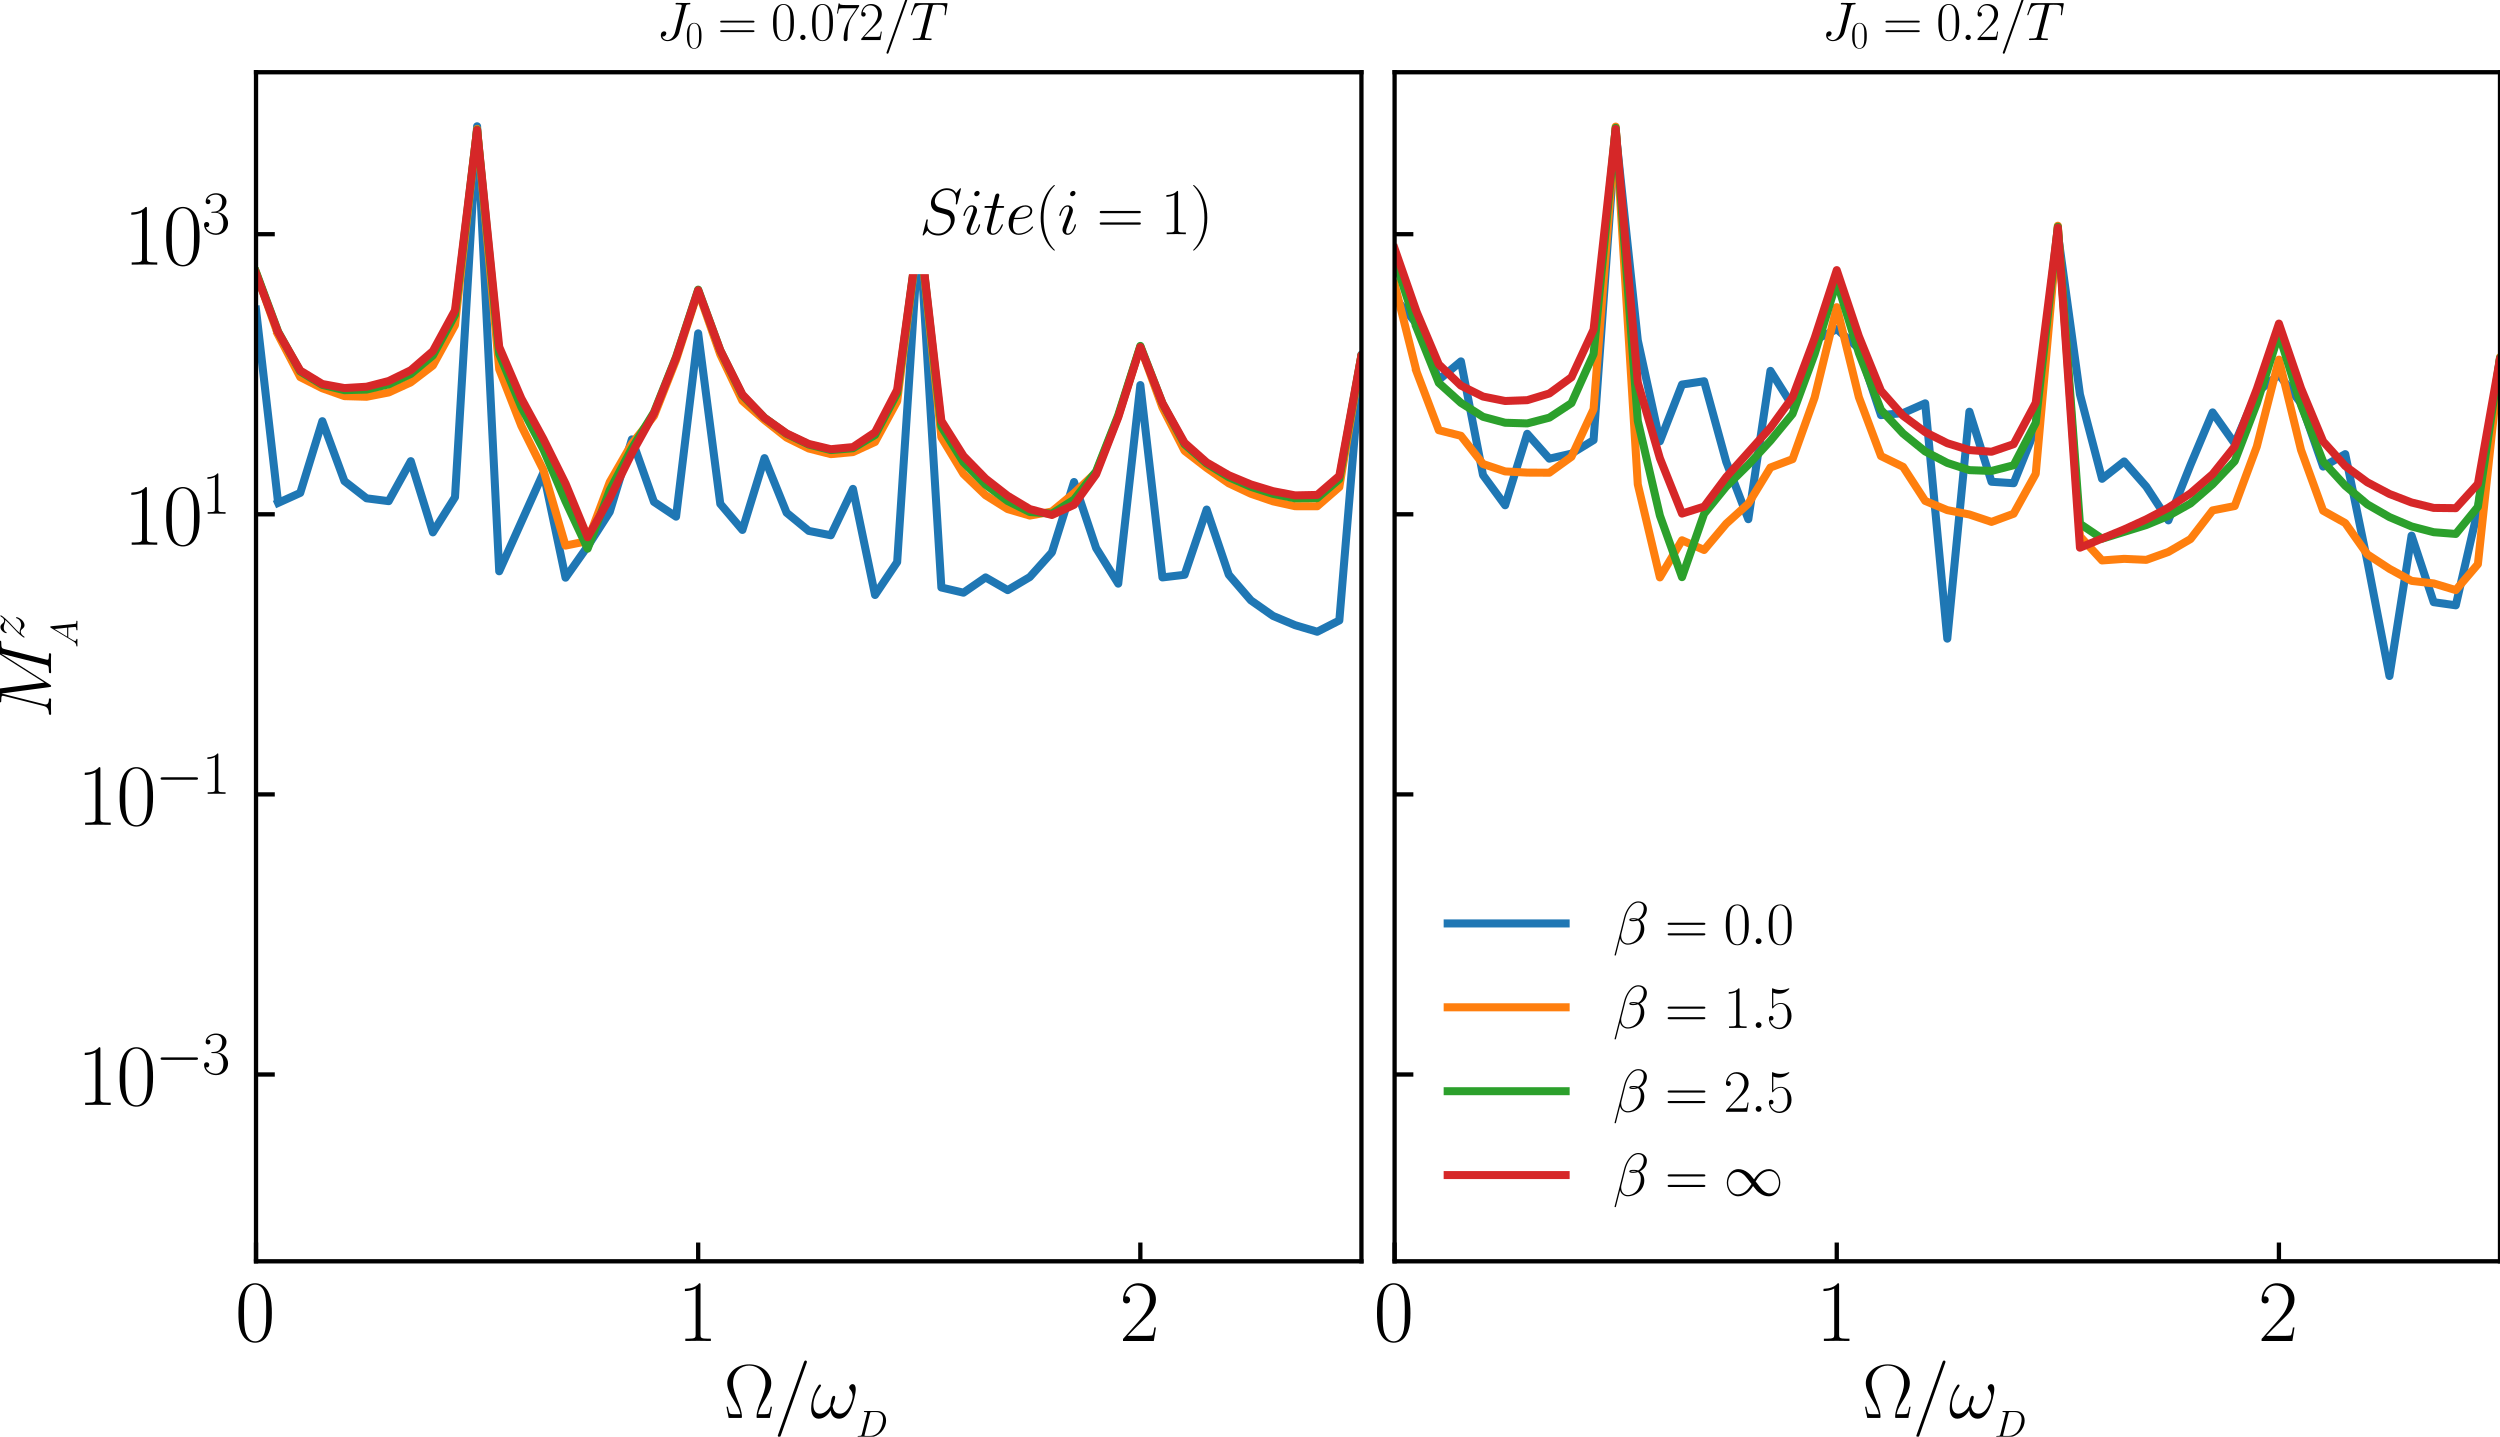 <?xml version="1.0" encoding="utf-8" standalone="no"?>
<!DOCTYPE svg PUBLIC "-//W3C//DTD SVG 1.1//EN"
  "http://www.w3.org/Graphics/SVG/1.1/DTD/svg11.dtd">
<svg xmlns:xlink="http://www.w3.org/1999/xlink" width="466.247pt" height="267.94pt" viewBox="0 0 466.247 267.94" xmlns="http://www.w3.org/2000/svg" version="1.1">
 <defs>
  <style type="text/css">*{stroke-linejoin: round; stroke-linecap: butt}</style>
 </defs>
 <g id="figure_1">
  <g id="patch_1">
   <path d="M 0 267.94 
L 466.247 267.94 
L 466.247 0 
L 0 0 
z
" style="fill: #ffffff"/>
  </g>
  <g id="axes_1">
   <g id="patch_2">
    <path d="M 47.747 235.232 
L 253.905 235.232 
L 253.905 13.472 
L 47.747 13.472 
z
" style="fill: #ffffff"/>
   </g>
   <g id="matplotlib.axis_1">
    <g id="xtick_1">
     <g id="line2d_1">
      <defs>
       <path id="mbefe625c02" d="M 0 0 
L 0 -3.5 
" style="stroke: #000000; stroke-width: 0.8"/>
      </defs>
      <g>
       <use xlink:href="#mbefe625c02" x="47.747" y="235.232" style="stroke: #000000; stroke-width: 0.8"/>
      </g>
     </g>
     <g id="text_1">
      <!-- $\mathdefault{0}$ -->
      <g transform="translate(43.845 250.089) scale(0.16 -0.16)">
       <defs>
        <path id="CMR17-30" d="M 2688 2038 
C 2688 2430 2682 3099 2413 3613 
C 2176 4063 1798 4224 1466 4224 
C 1158 4224 768 4082 525 3620 
C 269 3137 243 2539 243 2038 
C 243 1671 250 1112 448 623 
C 723 -39 1216 -128 1466 -128 
C 1760 -128 2208 -7 2470 604 
C 2662 1048 2688 1568 2688 2038 
z
M 1466 -26 
C 1056 -26 813 328 723 816 
C 653 1196 653 1749 653 2109 
C 653 2604 653 3015 736 3407 
C 858 3954 1216 4121 1466 4121 
C 1728 4121 2067 3947 2189 3420 
C 2272 3054 2278 2623 2278 2109 
C 2278 1691 2278 1176 2202 797 
C 2067 96 1690 -26 1466 -26 
z
" transform="scale(0.016)"/>
       </defs>
       <use xlink:href="#CMR17-30" transform="scale(0.996)"/>
      </g>
     </g>
    </g>
    <g id="xtick_2">
     <g id="line2d_2">
      <g>
       <use xlink:href="#mbefe625c02" x="130.21" y="235.232" style="stroke: #000000; stroke-width: 0.8"/>
      </g>
     </g>
     <g id="text_2">
      <!-- $\mathdefault{1}$ -->
      <g transform="translate(126.308 250.089) scale(0.16 -0.16)">
       <defs>
        <path id="CMR17-31" d="M 1702 4083 
C 1702 4217 1696 4224 1606 4224 
C 1357 3927 979 3833 621 3820 
C 602 3820 570 3820 563 3808 
C 557 3795 557 3782 557 3648 
C 755 3648 1088 3686 1344 3839 
L 1344 467 
C 1344 243 1331 166 781 166 
L 589 166 
L 589 0 
C 896 6 1216 12 1523 12 
C 1830 12 2150 6 2458 0 
L 2458 166 
L 2266 166 
C 1715 166 1702 236 1702 467 
L 1702 4083 
z
" transform="scale(0.016)"/>
       </defs>
       <use xlink:href="#CMR17-31" transform="scale(0.996)"/>
      </g>
     </g>
    </g>
    <g id="xtick_3">
     <g id="line2d_3">
      <g>
       <use xlink:href="#mbefe625c02" x="212.673" y="235.232" style="stroke: #000000; stroke-width: 0.8"/>
      </g>
     </g>
     <g id="text_3">
      <!-- $\mathdefault{2}$ -->
      <g transform="translate(208.771 250.089) scale(0.16 -0.16)">
       <defs>
        <path id="CMR17-32" d="M 2669 990 
L 2554 990 
C 2490 537 2438 460 2413 422 
C 2381 371 1920 371 1830 371 
L 602 371 
C 832 620 1280 1073 1824 1596 
C 2214 1966 2669 2400 2669 3033 
C 2669 3788 2067 4224 1395 4224 
C 691 4224 262 3603 262 3027 
C 262 2777 448 2745 525 2745 
C 589 2745 781 2783 781 3007 
C 781 3206 614 3264 525 3264 
C 486 3264 448 3257 422 3244 
C 544 3788 915 4057 1306 4057 
C 1862 4057 2227 3616 2227 3033 
C 2227 2477 1901 1998 1536 1583 
L 262 147 
L 262 0 
L 2515 0 
L 2669 990 
z
" transform="scale(0.016)"/>
       </defs>
       <use xlink:href="#CMR17-32" transform="scale(0.996)"/>
      </g>
     </g>
    </g>
    <g id="text_4">
     <!-- $\Omega/\omega_{_{D}}$ -->
     <g transform="translate(134.971 264.445) scale(0.14 -0.14)">
      <defs>
       <path id="CMR17-a" d="M 4038 935 
L 3923 935 
C 3866 640 3846 563 3814 461 
C 3782 364 3763 313 3392 313 
L 2874 313 
C 2944 685 3098 961 3366 1390 
C 3699 1935 3974 2377 3974 2909 
C 3974 3775 3155 4480 2138 4480 
C 1094 4480 294 3768 294 2909 
C 294 2377 576 1922 890 1416 
C 1171 961 1325 685 1395 313 
L 877 313 
C 512 313 493 364 461 454 
C 422 557 410 640 346 935 
L 230 935 
L 416 0 
L 1382 0 
C 1517 0 1523 6 1523 102 
C 1523 557 1286 1153 1178 1428 
C 973 1928 781 2416 781 2916 
C 781 3871 1466 4377 2131 4377 
C 2829 4377 3488 3852 3488 2916 
C 3488 2422 3315 1980 3078 1396 
C 2976 1134 2746 550 2746 102 
C 2746 0 2752 0 2886 0 
L 3853 0 
L 4038 935 
z
" transform="scale(0.016)"/>
       <path id="CMMI12-3d" d="M 2746 4563 
C 2746 4569 2784 4665 2784 4678 
C 2784 4755 2720 4800 2669 4800 
C 2637 4800 2579 4800 2528 4659 
L 384 -1364 
C 384 -1370 346 -1466 346 -1479 
C 346 -1556 410 -1600 461 -1600 
C 499 -1600 557 -1594 602 -1460 
L 2746 4563 
z
" transform="scale(0.016)"/>
       <path id="CMMI12-21" d="M 3802 2406 
C 3802 2592 3750 2828 3526 2828 
C 3398 2828 3251 2668 3251 2540 
C 3251 2483 3277 2444 3328 2387 
C 3424 2278 3546 2105 3546 1804 
C 3546 1574 3405 1209 3302 1011 
C 3123 659 2829 358 2496 358 
C 2093 358 1939 614 1869 972 
C 1939 1139 2086 1555 2086 1721 
C 2086 1792 2061 1849 1978 1849 
C 1933 1849 1882 1824 1850 1772 
C 1760 1632 1677 1126 1683 992 
C 1562 755 1216 358 806 358 
C 378 358 262 736 262 1100 
C 262 1766 678 2348 794 2508 
C 858 2604 902 2668 902 2681 
C 902 2726 877 2796 819 2796 
C 717 2796 685 2713 634 2636 
C 307 2131 77 1420 77 806 
C 77 409 224 -64 704 -64 
C 1235 -64 1568 390 1702 633 
C 1754 275 1946 -64 2413 -64 
C 2899 -64 3206 364 3437 883 
C 3603 1254 3802 2054 3802 2406 
z
" transform="scale(0.016)"/>
       <path id="CMMI12-44" d="M 1005 472 
C 947 249 934 185 486 185 
C 365 185 301 185 301 70 
C 301 0 339 0 467 0 
L 2496 0 
C 3789 0 5050 1332 5050 2752 
C 5050 3669 4499 4352 3584 4352 
L 1530 4352 
C 1408 4352 1350 4352 1350 4230 
C 1350 4166 1408 4166 1504 4166 
C 1894 4166 1894 4115 1894 4045 
C 1894 4032 1894 3994 1869 3898 
L 1005 472 
z
M 2355 3917 
C 2413 4153 2438 4166 2688 4166 
L 3392 4166 
C 3994 4166 4544 3841 4544 2962 
C 4544 2644 4416 1535 3795 835 
C 3616 625 3130 185 2394 185 
L 1664 185 
C 1574 185 1562 185 1523 191 
C 1453 198 1446 211 1446 262 
C 1446 306 1459 344 1472 402 
L 2355 3917 
z
" transform="scale(0.016)"/>
      </defs>
      <use xlink:href="#CMR17-a" transform="scale(0.996)"/>
      <use xlink:href="#CMMI12-3d" transform="translate(66.51 0) scale(0.996)"/>
      <use xlink:href="#CMMI12-21" transform="translate(115.285 0) scale(0.996)"/>
      <use xlink:href="#CMMI12-44" transform="translate(176.029 -25.405) scale(0.498)"/>
     </g>
    </g>
   </g>
   <g id="matplotlib.axis_2">
    <g id="ytick_1">
     <g id="line2d_4">
      <defs>
       <path id="m1b941eb2bb" d="M 0 0 
L 3.5 0 
" style="stroke: #000000; stroke-width: 0.8"/>
      </defs>
      <g>
       <use xlink:href="#m1b941eb2bb" x="47.747" y="200.392" style="stroke: #000000; stroke-width: 0.8"/>
      </g>
     </g>
     <g id="text_5">
      <!-- $\mathdefault{10^{-3}}$ -->
      <g transform="translate(14.382 206.07) scale(0.16 -0.16)">
       <defs>
        <path id="CMSY10-0" d="M 4218 1472 
C 4326 1472 4442 1472 4442 1600 
C 4442 1728 4326 1728 4218 1728 
L 755 1728 
C 646 1728 531 1728 531 1600 
C 531 1472 646 1472 755 1472 
L 4218 1472 
z
" transform="scale(0.016)"/>
        <path id="CMR17-33" d="M 1414 2176 
C 1984 2176 2234 1673 2234 1094 
C 2234 322 1824 25 1453 25 
C 1114 25 563 193 390 691 
C 422 678 454 678 486 678 
C 640 678 755 780 755 947 
C 755 1132 614 1216 486 1216 
C 378 1216 211 1164 211 927 
C 211 335 787 -128 1466 -128 
C 2176 -128 2720 432 2720 1087 
C 2720 1718 2208 2176 1600 2246 
C 2086 2347 2554 2776 2554 3353 
C 2554 3856 2048 4224 1472 4224 
C 890 4224 378 3862 378 3347 
C 378 3123 544 3084 627 3084 
C 762 3084 877 3167 877 3334 
C 877 3500 762 3584 627 3584 
C 602 3584 570 3584 544 3571 
C 730 3999 1235 4076 1459 4076 
C 1683 4076 2106 3966 2106 3347 
C 2106 3167 2080 2851 1862 2574 
C 1670 2329 1453 2316 1242 2297 
C 1210 2297 1062 2284 1037 2284 
C 992 2278 966 2272 966 2227 
C 966 2182 973 2176 1101 2176 
L 1414 2176 
z
" transform="scale(0.016)"/>
       </defs>
       <use xlink:href="#CMR17-31" transform="scale(0.996)"/>
       <use xlink:href="#CMR17-30" transform="translate(45.69 0) scale(0.996)"/>
       <use xlink:href="#CMSY10-0" transform="translate(91.381 36.154) scale(0.697)"/>
       <use xlink:href="#CMR17-33" transform="translate(145.622 36.154) scale(0.697)"/>
      </g>
     </g>
    </g>
    <g id="ytick_2">
     <g id="line2d_5">
      <g>
       <use xlink:href="#m1b941eb2bb" x="47.747" y="148.154" style="stroke: #000000; stroke-width: 0.8"/>
      </g>
     </g>
     <g id="text_6">
      <!-- $\mathdefault{10^{-1}}$ -->
      <g transform="translate(14.382 153.833) scale(0.16 -0.16)">
       <use xlink:href="#CMR17-31" transform="scale(0.996)"/>
       <use xlink:href="#CMR17-30" transform="translate(45.69 0) scale(0.996)"/>
       <use xlink:href="#CMSY10-0" transform="translate(91.381 36.154) scale(0.697)"/>
       <use xlink:href="#CMR17-31" transform="translate(145.622 36.154) scale(0.697)"/>
      </g>
     </g>
    </g>
    <g id="ytick_3">
     <g id="line2d_6">
      <g>
       <use xlink:href="#m1b941eb2bb" x="47.747" y="95.916" style="stroke: #000000; stroke-width: 0.8"/>
      </g>
     </g>
     <g id="text_7">
      <!-- $\mathdefault{10^{1}}$ -->
      <g transform="translate(23.06 101.595) scale(0.16 -0.16)">
       <use xlink:href="#CMR17-31" transform="scale(0.996)"/>
       <use xlink:href="#CMR17-30" transform="translate(45.69 0) scale(0.996)"/>
       <use xlink:href="#CMR17-31" transform="translate(91.381 36.154) scale(0.697)"/>
      </g>
     </g>
    </g>
    <g id="ytick_4">
     <g id="line2d_7">
      <g>
       <use xlink:href="#m1b941eb2bb" x="47.747" y="43.678" style="stroke: #000000; stroke-width: 0.8"/>
      </g>
     </g>
     <g id="text_8">
      <!-- $\mathdefault{10^{3}}$ -->
      <g transform="translate(23.06 49.357) scale(0.16 -0.16)">
       <use xlink:href="#CMR17-31" transform="scale(0.996)"/>
       <use xlink:href="#CMR17-30" transform="translate(45.69 0) scale(0.996)"/>
       <use xlink:href="#CMR17-33" transform="translate(91.381 36.154) scale(0.697)"/>
      </g>
     </g>
    </g>
    <g id="text_9">
     <!-- $M^z_{_{A}}$ -->
     <g transform="translate(9.531 134.02) rotate(-90) scale(0.14 -0.14)">
      <defs>
       <path id="CMMI12-4d" d="M 5811 3886 
C 5869 4102 5882 4166 6336 4166 
C 6458 4166 6515 4166 6515 4287 
C 6515 4352 6470 4352 6349 4352 
L 5581 4352 
C 5421 4352 5414 4345 5344 4243 
L 3008 567 
L 2528 4211 
C 2509 4352 2502 4352 2336 4352 
L 1542 4352 
C 1421 4352 1363 4352 1363 4230 
C 1363 4166 1421 4166 1517 4166 
C 1907 4166 1907 4115 1907 4045 
C 1907 4032 1907 3994 1882 3898 
L 1062 650 
C 986 344 838 204 410 185 
C 390 185 314 179 314 70 
C 314 0 371 0 397 0 
C 525 0 851 12 979 12 
L 1286 12 
C 1376 12 1485 0 1574 0 
C 1619 0 1690 0 1690 121 
C 1690 179 1626 185 1600 185 
C 1389 191 1184 230 1184 459 
C 1184 523 1184 529 1210 618 
L 2093 4128 
L 2099 4128 
L 2630 172 
C 2650 19 2656 0 2714 0 
C 2784 0 2816 51 2848 108 
L 5421 4159 
L 5427 4159 
L 4499 472 
C 4442 249 4429 185 3981 185 
C 3859 185 3795 185 3795 70 
C 3795 0 3853 0 3891 0 
C 4000 0 4128 12 4237 12 
L 4992 12 
C 5101 12 5235 0 5344 0 
C 5395 0 5466 0 5466 121 
C 5466 185 5408 185 5312 185 
C 4922 185 4922 236 4922 300 
C 4922 306 4922 351 4934 402 
L 5811 3886 
z
" transform="scale(0.016)"/>
       <path id="CMMI12-7a" d="M 813 486 
C 1088 809 1312 1015 1632 1313 
C 2016 1657 2182 1822 2272 1922 
C 2720 2371 2944 2713 2944 2764 
C 2944 2816 2893 2816 2880 2816 
C 2835 2816 2822 2790 2790 2745 
C 2630 2470 2477 2368 2310 2368 
C 2176 2368 2106 2403 1984 2547 
C 1850 2707 1741 2816 1555 2816 
C 1088 2816 806 2265 806 2127 
C 806 2107 813 2067 870 2067 
C 922 2067 928 2094 947 2140 
C 1056 2387 1363 2415 1485 2415 
C 1619 2415 1747 2387 1882 2342 
C 2125 2239 2227 2239 2291 2239 
C 2336 2239 2362 2239 2394 2246 
C 2182 1988 1837 1670 1549 1399 
L 902 783 
C 512 380 275 32 275 -13 
C 275 -52 307 -64 346 -64 
C 384 -64 390 -58 435 19 
C 538 179 742 384 979 384 
C 1114 384 1178 356 1306 211 
C 1427 70 1536 -64 1741 -64 
C 2368 -64 2726 723 2726 876 
C 2726 902 2720 942 2656 942 
C 2605 942 2598 915 2579 849 
C 2438 460 2061 336 1811 336 
C 1677 336 1549 364 1414 409 
C 1158 512 1088 512 1005 512 
C 941 512 870 512 813 486 
z
" transform="scale(0.016)"/>
       <path id="CMMI12-41" d="M 1088 720 
C 864 335 646 205 339 185 
C 269 179 218 179 218 64 
C 218 25 250 0 294 0 
C 410 0 698 12 813 12 
C 998 12 1203 0 1382 0 
C 1421 0 1498 0 1498 121 
C 1498 179 1446 185 1408 185 
C 1261 198 1139 250 1139 407 
C 1139 498 1178 570 1261 714 
L 1747 1536 
L 3379 1536 
C 3386 1477 3386 1425 3392 1366 
C 3411 1196 3488 518 3488 394 
C 3488 198 3162 185 3059 185 
C 2989 185 2918 185 2918 70 
C 2918 0 2976 0 3014 0 
C 3123 0 3251 12 3360 12 
L 3725 12 
C 4115 12 4397 0 4403 0 
C 4448 0 4518 0 4518 121 
C 4518 185 4461 185 4365 185 
C 4013 185 4006 244 3987 440 
L 3597 4403 
C 3584 4531 3558 4544 3488 4544 
C 3424 4544 3386 4531 3328 4435 
L 1088 720 
z
M 1856 1721 
L 3142 3831 
L 3360 1721 
L 1856 1721 
z
" transform="scale(0.016)"/>
      </defs>
      <use xlink:href="#CMMI12-4d" transform="scale(0.996)"/>
      <use xlink:href="#CMMI12-7a" transform="translate(104.78 36.154) scale(0.697)"/>
      <use xlink:href="#CMMI12-41" transform="translate(94.373 -35.09) scale(0.498)"/>
     </g>
    </g>
   </g>
   <g id="line2d_8">
    <path d="M 47.747 57.745 
L 51.87 93.792 
L 55.993 91.927 
L 60.117 78.55 
L 64.24 89.731 
L 68.363 92.935 
L 72.486 93.465 
L 76.609 86.005 
L 80.732 99.287 
L 84.856 92.723 
L 88.979 23.552 
L 93.102 106.545 
L 101.348 88.163 
L 105.471 107.738 
L 109.594 101.892 
L 113.718 95.467 
L 117.841 81.946 
L 121.964 93.6 
L 126.087 96.355 
L 130.21 62.17 
L 134.333 93.968 
L 138.457 98.833 
L 142.58 85.44 
L 146.703 95.625 
L 150.826 99.012 
L 154.949 99.827 
L 159.072 91.177 
L 163.195 110.963 
L 167.319 104.83 
L 171.442 42.22 
L 175.565 109.57 
L 179.688 110.535 
L 183.811 107.685 
L 187.934 110.06 
L 192.058 107.618 
L 196.181 103.019 
L 200.304 89.896 
L 204.427 102.219 
L 208.55 108.85 
L 212.673 71.811 
L 216.796 107.688 
L 220.92 107.196 
L 225.043 95.032 
L 229.166 107.186 
L 233.289 111.969 
L 237.412 114.865 
L 241.535 116.595 
L 245.658 117.819 
L 249.782 115.715 
L 253.905 66.112 
L 258.028 119.016 
L 262.151 123.356 
L 266.274 123.657 
L 270.397 125.663 
L 274.521 126.073 
L 278.644 125.712 
L 282.767 121.609 
L 286.89 147.641 
L 291.013 133.8 
L 295.136 121.072 
L 299.259 135.852 
L 303.383 131.516 
L 307.506 123.801 
L 311.629 133.258 
L 315.752 135.635 
L 319.875 136.058 
L 323.998 135.67 
L 328.122 138.655 
L 332.245 131.579 
L 336.368 75.401 
L 340.491 129.84 
L 344.614 133.742 
L 348.737 129.68 
L 352.86 132.553 
L 356.984 129.642 
L 361.107 124.145 
L 365.23 110.842 
L 369.353 121.214 
L 373.476 127.264 
L 377.599 90.08 
L 381.723 122.74 
L 385.846 125.678 
L 389.969 111.355 
L 394.092 122.288 
L 398.215 126.064 
L 402.338 127.882 
L 406.461 126.584 
L 410.585 134.087 
L 414.708 131.446 
L 418.831 88.566 
L 422.954 132.401 
L 427.077 135.683 
L 431.2 134.693 
L 435.324 136.209 
L 439.447 136.49 
L 443.57 136.229 
L 447.693 133.354 
L 451.816 149.271 
L 455.939 144.602 
L 460.062 139.624 
L 464.186 142.141 
L 467.247 141.175 
M 467.247 141.175 
L 464.186 142.141 
L 460.062 139.624 
L 455.939 144.602 
L 451.816 149.271 
L 447.693 133.354 
L 443.57 136.229 
L 439.447 136.49 
L 435.324 136.209 
L 431.2 134.693 
L 427.077 135.683 
L 422.954 132.401 
L 418.831 88.566 
L 414.708 131.446 
L 410.585 134.087 
L 406.461 126.584 
L 402.338 127.882 
L 398.215 126.064 
L 394.092 122.288 
L 389.969 111.355 
L 385.846 125.678 
L 381.723 122.74 
L 377.599 90.08 
L 373.476 127.264 
L 369.353 121.214 
L 365.23 110.842 
L 361.107 124.145 
L 356.984 129.642 
L 352.86 132.553 
L 348.737 129.68 
L 344.614 133.742 
L 340.491 129.84 
L 336.368 75.401 
L 332.245 131.579 
L 328.122 138.655 
L 323.998 135.67 
L 319.875 136.058 
L 315.752 135.635 
L 311.629 133.258 
L 307.506 123.801 
L 303.383 131.516 
L 299.259 135.852 
L 295.136 121.072 
L 291.013 133.8 
L 286.89 147.641 
L 282.767 121.609 
L 278.644 125.712 
L 274.521 126.073 
L 270.397 125.663 
L 266.274 123.657 
L 262.151 123.356 
L 258.028 119.016 
L 253.905 66.112 
L 249.782 115.715 
L 245.658 117.819 
L 241.535 116.595 
L 237.412 114.865 
L 233.289 111.969 
L 229.166 107.186 
L 225.043 95.032 
L 220.92 107.196 
L 216.796 107.688 
L 212.673 71.811 
L 208.55 108.85 
L 204.427 102.219 
L 200.304 89.896 
L 196.181 103.019 
L 192.058 107.618 
L 187.934 110.06 
L 183.811 107.685 
L 179.688 110.535 
L 175.565 109.57 
L 171.442 42.22 
L 167.319 104.83 
L 163.195 110.963 
L 159.072 91.177 
L 154.949 99.827 
L 150.826 99.012 
L 146.703 95.625 
L 142.58 85.44 
L 138.457 98.833 
L 134.333 93.968 
L 130.21 62.17 
L 126.087 96.355 
L 121.964 93.6 
L 117.841 81.946 
L 113.718 95.467 
L 109.594 101.892 
L 105.471 107.738 
L 101.348 88.163 
L 93.102 106.545 
L 88.979 23.552 
L 84.856 92.723 
L 80.732 99.287 
L 76.609 86.005 
L 72.486 93.465 
L 68.363 92.935 
L 64.24 89.731 
L 60.117 78.55 
L 55.993 91.927 
L 51.87 93.792 
L 51.87 93.792 
" clip-path="url(#pf0a62bca1a)" style="fill: none; stroke: #1f77b4; stroke-width: 1.5; stroke-linecap: square"/>
   </g>
   <g id="line2d_9">
    <path d="M 47.747 50.81 
L 51.87 62.442 
L 55.993 70.326 
L 60.117 72.417 
L 64.24 73.879 
L 68.363 73.997 
L 72.486 73.194 
L 76.609 71.309 
L 80.732 68.165 
L 84.856 60.642 
L 88.979 24.052 
L 93.102 68.864 
L 97.225 79.426 
L 101.348 87.689 
L 105.471 101.754 
L 109.594 100.912 
L 113.718 89.908 
L 117.841 82.751 
L 121.964 77.573 
L 126.087 67.118 
L 130.21 54.323 
L 134.333 66.111 
L 138.457 74.748 
L 142.58 78.344 
L 146.703 81.608 
L 150.826 83.643 
L 154.949 84.698 
L 159.072 84.317 
L 163.195 82.421 
L 167.319 74.838 
L 171.442 42.503 
L 175.565 81.573 
L 179.688 88.397 
L 183.811 92.364 
L 187.934 94.944 
L 192.058 96.157 
L 196.181 95.397 
L 200.304 91.978 
L 204.427 88.089 
L 208.55 77.651 
L 212.673 64.651 
L 216.796 76.007 
L 220.92 84.075 
L 225.043 87.256 
L 229.166 90.139 
L 233.289 92.083 
L 237.412 93.5 
L 241.535 94.408 
L 245.658 94.418 
L 249.782 90.836 
L 253.905 66.261 
L 258.028 95.746 
L 262.151 99.479 
L 266.274 100.984 
L 270.397 102.007 
L 278.644 103.652 
L 282.767 104.204 
L 286.89 105.623 
L 291.013 106.567 
L 295.136 105.95 
L 299.259 105.462 
L 303.383 107.082 
L 307.506 108.315 
L 311.629 109.4 
L 315.752 110.699 
L 319.875 112.417 
L 323.998 115.116 
L 328.122 120.885 
L 332.245 111.077 
L 336.368 75.021 
L 340.491 102.199 
L 344.614 106.563 
L 348.737 109.141 
L 352.86 111.358 
L 356.984 113.751 
L 361.107 116.421 
L 365.23 116.58 
L 369.353 111.916 
L 373.476 97.739 
L 377.599 82.601 
L 381.723 92.369 
L 385.846 99.084 
L 389.969 101.488 
L 394.092 103.606 
L 398.215 105.016 
L 402.338 106.086 
L 406.461 106.881 
L 410.585 107.456 
L 414.708 105.669 
L 418.831 87.726 
L 422.954 104.942 
L 427.077 107.935 
L 431.2 109.09 
L 435.324 109.875 
L 443.57 111.044 
L 447.693 111.497 
L 455.939 112.972 
L 460.062 112.175 
L 464.186 112.402 
L 467.247 113.09 
M 467.247 113.09 
L 464.186 112.402 
L 460.062 112.175 
L 455.939 112.972 
L 447.693 111.497 
L 439.447 110.495 
L 435.324 109.875 
L 431.2 109.09 
L 427.077 107.935 
L 422.954 104.942 
L 418.831 87.726 
L 414.708 105.669 
L 410.585 107.456 
L 406.461 106.881 
L 402.338 106.086 
L 398.215 105.016 
L 394.092 103.606 
L 389.969 101.488 
L 385.846 99.084 
L 381.723 92.369 
L 377.599 82.601 
L 373.476 97.739 
L 369.353 111.916 
L 365.23 116.58 
L 361.107 116.421 
L 356.984 113.751 
L 352.86 111.358 
L 348.737 109.141 
L 344.614 106.563 
L 340.491 102.199 
L 336.368 75.021 
L 332.245 111.077 
L 328.122 120.885 
L 323.998 115.116 
L 319.875 112.417 
L 315.752 110.699 
L 311.629 109.4 
L 307.506 108.315 
L 303.383 107.082 
L 299.259 105.462 
L 295.136 105.95 
L 291.013 106.567 
L 286.89 105.623 
L 282.767 104.204 
L 278.644 103.652 
L 270.397 102.007 
L 266.274 100.984 
L 262.151 99.479 
L 258.028 95.746 
L 253.905 66.261 
L 249.782 90.836 
L 245.658 94.418 
L 241.535 94.408 
L 237.412 93.5 
L 233.289 92.083 
L 229.166 90.139 
L 225.043 87.256 
L 220.92 84.075 
L 216.796 76.007 
L 212.673 64.651 
L 208.55 77.651 
L 204.427 88.089 
L 200.304 91.978 
L 196.181 95.397 
L 192.058 96.157 
L 187.934 94.944 
L 183.811 92.364 
L 179.688 88.397 
L 175.565 81.573 
L 171.442 42.503 
L 167.319 74.838 
L 163.195 82.421 
L 159.072 84.317 
L 154.949 84.698 
L 150.826 83.643 
L 146.703 81.608 
L 142.58 78.344 
L 138.457 74.748 
L 134.333 66.111 
L 130.21 54.323 
L 126.087 67.118 
L 121.964 77.573 
L 117.841 82.751 
L 113.718 89.908 
L 109.594 100.912 
L 105.471 101.754 
L 101.348 87.689 
L 97.225 79.426 
L 93.102 68.864 
L 88.979 24.052 
L 84.856 60.642 
L 80.732 68.165 
L 76.609 71.309 
L 72.486 73.194 
L 68.363 73.997 
L 64.24 73.879 
L 60.117 72.417 
L 55.993 70.326 
L 51.87 62.442 
L 51.87 62.442 
" clip-path="url(#pf0a62bca1a)" style="fill: none; stroke: #ff7f0e; stroke-width: 1.5; stroke-linecap: square"/>
   </g>
   <g id="line2d_10">
    <path d="M 47.747 50.74 
L 51.87 61.862 
L 55.993 69.278 
L 60.117 71.783 
L 64.24 72.769 
L 68.363 72.653 
L 72.486 71.686 
L 76.609 69.738 
L 80.732 66.3 
L 84.856 58.729 
L 88.979 24.187 
L 93.102 66.012 
L 97.225 75.912 
L 101.348 83.843 
L 105.471 93.493 
L 109.594 102.324 
L 113.718 91.423 
L 117.841 83.618 
L 121.964 76.904 
L 126.087 66.568 
L 130.21 54.018 
L 134.333 65.354 
L 138.457 73.733 
L 142.58 77.916 
L 146.703 80.923 
L 150.826 82.909 
L 154.949 83.936 
L 159.072 83.598 
L 163.195 81.126 
L 167.319 73.346 
L 171.442 42.593 
L 175.565 79.58 
L 179.688 86.217 
L 183.811 90.4 
L 187.934 93.443 
L 192.058 95.494 
L 196.181 95.796 
L 200.304 93.178 
L 204.427 87.901 
L 208.55 77.432 
L 212.673 64.511 
L 216.796 75.228 
L 220.92 82.861 
L 225.043 86.46 
L 229.166 88.996 
L 233.289 90.793 
L 237.412 92.107 
L 241.535 92.938 
L 245.658 92.903 
L 249.782 89.354 
L 253.905 66.269 
L 258.028 94.035 
L 262.151 97.606 
L 266.274 99.063 
L 270.397 100.051 
L 278.644 101.641 
L 282.767 102.34 
L 291.013 104.27 
L 295.136 104.135 
L 299.259 103.538 
L 303.383 104.978 
L 311.629 107.073 
L 315.752 108.302 
L 319.875 109.948 
L 323.998 112.624 
L 328.122 119.028 
L 332.245 111.084 
L 336.368 74.918 
L 340.491 99.964 
L 344.614 104.025 
L 348.737 106.446 
L 352.86 108.516 
L 356.984 110.775 
L 361.107 113.714 
L 365.23 117.141 
L 369.353 113.056 
L 377.599 82.397 
L 381.723 91.352 
L 385.846 97.582 
L 389.969 100.265 
L 394.092 102.08 
L 398.215 103.361 
L 402.338 104.352 
L 406.461 105.129 
L 410.585 105.63 
L 414.708 104.11 
L 418.831 87.506 
L 422.954 103.059 
L 427.077 105.847 
L 431.2 106.951 
L 435.324 107.679 
L 443.57 108.777 
L 451.816 109.82 
L 455.939 110.491 
L 460.062 109.796 
L 464.186 110.08 
L 467.247 110.714 
M 467.247 110.714 
L 464.186 110.08 
L 460.062 109.796 
L 455.939 110.491 
L 447.693 109.256 
L 439.447 108.26 
L 435.324 107.679 
L 431.2 106.951 
L 427.077 105.847 
L 422.954 103.059 
L 418.831 87.506 
L 414.708 104.11 
L 410.585 105.63 
L 406.461 105.129 
L 402.338 104.352 
L 398.215 103.361 
L 394.092 102.08 
L 389.969 100.265 
L 385.846 97.582 
L 381.723 91.352 
L 377.599 82.397 
L 369.353 113.056 
L 365.23 117.141 
L 361.107 113.714 
L 356.984 110.775 
L 352.86 108.516 
L 348.737 106.446 
L 344.614 104.025 
L 340.491 99.964 
L 336.368 74.918 
L 332.245 111.084 
L 328.122 119.028 
L 323.998 112.624 
L 319.875 109.948 
L 315.752 108.302 
L 311.629 107.073 
L 303.383 104.978 
L 299.259 103.538 
L 295.136 104.135 
L 291.013 104.27 
L 282.767 102.34 
L 274.521 100.878 
L 270.397 100.051 
L 266.274 99.063 
L 262.151 97.606 
L 258.028 94.035 
L 253.905 66.269 
L 249.782 89.354 
L 245.658 92.903 
L 241.535 92.938 
L 237.412 92.107 
L 233.289 90.793 
L 229.166 88.996 
L 225.043 86.46 
L 220.92 82.861 
L 216.796 75.228 
L 212.673 64.511 
L 208.55 77.432 
L 204.427 87.901 
L 200.304 93.178 
L 196.181 95.796 
L 192.058 95.494 
L 187.934 93.443 
L 183.811 90.4 
L 179.688 86.217 
L 175.565 79.58 
L 171.442 42.593 
L 167.319 73.346 
L 163.195 81.126 
L 159.072 83.598 
L 154.949 83.936 
L 150.826 82.909 
L 146.703 80.923 
L 142.58 77.916 
L 138.457 73.733 
L 134.333 65.354 
L 130.21 54.018 
L 126.087 66.568 
L 121.964 76.904 
L 117.841 83.618 
L 113.718 91.423 
L 109.594 102.324 
L 105.471 93.493 
L 101.348 83.843 
L 97.225 75.912 
L 93.102 66.012 
L 88.979 24.187 
L 84.856 58.729 
L 80.732 66.3 
L 76.609 69.738 
L 72.486 71.686 
L 68.363 72.653 
L 64.24 72.769 
L 60.117 71.783 
L 55.993 69.278 
L 51.87 61.862 
L 51.87 61.862 
" clip-path="url(#pf0a62bca1a)" style="fill: none; stroke: #2ca02c; stroke-width: 1.5; stroke-linecap: square"/>
   </g>
   <g id="line2d_11">
    <path d="M 47.747 51.007 
L 51.87 61.972 
L 55.993 69.11 
L 60.117 71.618 
L 64.24 72.375 
L 68.363 72.125 
L 72.486 71.058 
L 76.609 69.046 
L 80.732 65.48 
L 84.856 57.886 
L 88.979 24.255 
L 93.102 64.695 
L 97.225 74.301 
L 101.348 81.879 
L 105.471 90.186 
L 109.594 100.185 
L 113.718 92.92 
L 117.841 84.527 
L 121.964 77.095 
L 126.087 66.717 
L 130.21 54.135 
L 134.333 65.334 
L 138.457 73.571 
L 142.58 77.931 
L 146.703 80.837 
L 150.826 82.79 
L 154.949 83.777 
L 159.072 83.38 
L 163.195 80.615 
L 167.319 72.691 
L 171.442 42.636 
L 175.565 78.475 
L 179.688 85.033 
L 183.811 89.26 
L 187.934 92.471 
L 192.058 94.946 
L 196.181 96.045 
L 200.304 94.147 
L 204.427 88.458 
L 208.55 77.822 
L 212.673 64.727 
L 216.796 75.193 
L 220.92 82.581 
L 225.043 86.244 
L 229.166 88.63 
L 233.289 90.346 
L 237.412 91.601 
L 241.535 92.39 
L 245.658 92.302 
L 249.782 88.737 
L 253.905 66.259 
L 258.028 93.124 
L 262.151 96.693 
L 266.274 98.166 
L 270.397 99.151 
L 278.644 100.721 
L 286.89 102.243 
L 291.013 103.243 
L 295.136 103.297 
L 299.259 102.705 
L 303.383 104.038 
L 311.629 106.035 
L 315.752 107.239 
L 319.875 108.865 
L 323.998 111.55 
L 328.122 118.33 
L 332.245 111.165 
L 336.368 74.847 
L 340.491 98.736 
L 344.614 102.704 
L 348.737 105.037 
L 352.86 107.006 
L 356.984 109.122 
L 361.107 111.922 
L 365.23 116.131 
L 369.353 114.691 
L 377.599 82.573 
L 381.723 91.151 
L 385.846 97.1 
L 389.969 99.794 
L 394.092 101.477 
L 398.215 102.689 
L 402.338 103.636 
L 406.461 104.396 
L 410.585 104.872 
L 414.708 103.48 
L 418.831 87.372 
L 422.954 102.165 
L 427.077 104.88 
L 431.2 105.97 
L 435.324 106.677 
L 443.57 107.74 
L 451.816 108.712 
L 455.939 109.354 
L 460.062 108.717 
L 464.186 109.031 
L 467.247 109.632 
M 467.247 109.632 
L 464.186 109.031 
L 460.062 108.717 
L 455.939 109.354 
L 451.816 108.712 
L 435.324 106.677 
L 431.2 105.97 
L 427.077 104.88 
L 422.954 102.165 
L 418.831 87.372 
L 414.708 103.48 
L 410.585 104.872 
L 406.461 104.396 
L 402.338 103.636 
L 398.215 102.689 
L 394.092 101.477 
L 389.969 99.794 
L 385.846 97.1 
L 381.723 91.151 
L 377.599 82.573 
L 369.353 114.691 
L 365.23 116.131 
L 361.107 111.922 
L 356.984 109.122 
L 352.86 107.006 
L 348.737 105.037 
L 344.614 102.704 
L 340.491 98.736 
L 336.368 74.847 
L 332.245 111.165 
L 328.122 118.33 
L 323.998 111.55 
L 319.875 108.865 
L 315.752 107.239 
L 311.629 106.035 
L 303.383 104.038 
L 299.259 102.705 
L 295.136 103.297 
L 291.013 103.243 
L 286.89 102.243 
L 270.397 99.151 
L 266.274 98.166 
L 262.151 96.693 
L 258.028 93.124 
L 253.905 66.259 
L 249.782 88.737 
L 245.658 92.302 
L 241.535 92.39 
L 237.412 91.601 
L 233.289 90.346 
L 229.166 88.63 
L 225.043 86.244 
L 220.92 82.581 
L 216.796 75.193 
L 212.673 64.727 
L 208.55 77.822 
L 204.427 88.458 
L 200.304 94.147 
L 196.181 96.045 
L 192.058 94.946 
L 187.934 92.471 
L 183.811 89.26 
L 179.688 85.033 
L 175.565 78.475 
L 171.442 42.636 
L 167.319 72.691 
L 163.195 80.615 
L 159.072 83.38 
L 154.949 83.777 
L 150.826 82.79 
L 146.703 80.837 
L 142.58 77.931 
L 138.457 73.571 
L 134.333 65.334 
L 130.21 54.135 
L 126.087 66.717 
L 121.964 77.095 
L 117.841 84.527 
L 113.718 92.92 
L 109.594 100.185 
L 105.471 90.186 
L 101.348 81.879 
L 97.225 74.301 
L 93.102 64.695 
L 88.979 24.255 
L 84.856 57.886 
L 80.732 65.48 
L 76.609 69.046 
L 72.486 71.058 
L 68.363 72.125 
L 64.24 72.375 
L 60.117 71.618 
L 55.993 69.11 
L 51.87 61.972 
L 51.87 61.972 
" clip-path="url(#pf0a62bca1a)" style="fill: none; stroke: #d62728; stroke-width: 1.5; stroke-linecap: square"/>
   </g>
   <g id="patch_3">
    <path d="M 47.747 235.232 
L 47.747 13.472 
" style="fill: none; stroke: #000000; stroke-width: 0.8; stroke-linejoin: miter; stroke-linecap: square"/>
   </g>
   <g id="patch_4">
    <path d="M 253.905 235.232 
L 253.905 13.472 
" style="fill: none; stroke: #000000; stroke-width: 0.8; stroke-linejoin: miter; stroke-linecap: square"/>
   </g>
   <g id="patch_5">
    <path d="M 47.747 235.232 
L 253.905 235.232 
" style="fill: none; stroke: #000000; stroke-width: 0.8; stroke-linejoin: miter; stroke-linecap: square"/>
   </g>
   <g id="patch_6">
    <path d="M 47.747 13.472 
L 253.905 13.472 
" style="fill: none; stroke: #000000; stroke-width: 0.8; stroke-linejoin: miter; stroke-linecap: square"/>
   </g>
   <g id="text_10">
    <g id="patch_7">
     <path d="M 167.482 50.627 
L 231.64 50.627 
L 231.64 30.752 
L 167.482 30.752 
z
" style="fill: #ffffff; stroke: #ffffff; stroke-linejoin: miter"/>
    </g>
    <!-- $Site(i=1)$ -->
    <g transform="translate(171.442 43.678) scale(0.12 -0.12)">
     <defs>
      <path id="CMMI12-53" d="M 4064 4422 
C 4064 4480 4019 4480 4006 4480 
C 3981 4480 3974 4473 3898 4377 
C 3859 4332 3597 4002 3590 3996 
C 3379 4409 2957 4480 2688 4480 
C 1875 4480 1139 3742 1139 3024 
C 1139 2547 1427 2268 1741 2160 
C 1811 2134 2189 2033 2381 1988 
C 2707 1899 2790 1874 2925 1734 
C 2950 1702 3078 1556 3078 1258 
C 3078 667 2528 57 1888 57 
C 1363 57 781 279 781 991 
C 781 1112 806 1264 826 1328 
C 826 1347 832 1378 832 1391 
C 832 1417 819 1448 768 1448 
C 710 1448 704 1436 678 1328 
L 352 25 
C 352 19 326 -64 326 -71 
C 326 -128 378 -128 390 -128 
C 416 -128 422 -122 499 -26 
L 794 356 
C 947 127 1280 -128 1875 -128 
C 2701 -128 3456 667 3456 1461 
C 3456 1728 3392 1963 3149 2198 
C 3014 2331 2899 2363 2310 2516 
C 1882 2630 1824 2649 1709 2751 
C 1600 2859 1517 3011 1517 3227 
C 1517 3761 2061 4307 2669 4307 
C 3296 4307 3590 3926 3590 3322 
C 3590 3157 3558 2986 3558 2960 
C 3558 2903 3610 2903 3629 2903 
C 3686 2903 3693 2922 3718 3024 
L 4064 4422 
z
" transform="scale(0.016)"/>
      <path id="CMMI12-69" d="M 1811 913 
C 1811 945 1786 970 1747 970 
C 1690 970 1683 951 1651 842 
C 1485 261 1222 64 1011 64 
C 934 64 845 83 845 274 
C 845 447 922 638 992 830 
L 1440 2017 
C 1459 2068 1504 2183 1504 2305 
C 1504 2573 1312 2816 998 2816 
C 410 2816 173 1890 173 1838 
C 173 1813 198 1781 243 1781 
C 301 1781 307 1807 333 1896 
C 486 2432 730 2687 979 2687 
C 1037 2687 1146 2681 1146 2477 
C 1146 2311 1062 2100 1011 1960 
L 563 772 
C 525 670 486 568 486 453 
C 486 166 685 -64 992 -64 
C 1581 -64 1811 868 1811 913 
z
M 1760 4012 
C 1760 4108 1683 4224 1542 4224 
C 1395 4224 1229 4083 1229 3916 
C 1229 3756 1363 3705 1440 3705 
C 1613 3705 1760 3871 1760 4012 
z
" transform="scale(0.016)"/>
      <path id="CMMI12-74" d="M 1286 2566 
L 1875 2566 
C 1997 2566 2061 2566 2061 2681 
C 2061 2752 2022 2752 1894 2752 
L 1331 2752 
L 1568 3664 
C 1594 3752 1594 3764 1594 3808 
C 1594 3910 1510 3968 1427 3968 
C 1376 3968 1229 3948 1178 3746 
L 928 2752 
L 326 2752 
C 198 2752 141 2752 141 2630 
C 141 2566 186 2566 307 2566 
L 877 2566 
L 454 881 
C 403 657 384 593 384 510 
C 384 210 595 -64 954 -64 
C 1600 -64 1946 868 1946 913 
C 1946 951 1920 970 1882 970 
C 1869 970 1843 970 1830 944 
C 1824 938 1818 932 1773 830 
C 1638 510 1344 64 973 64 
C 781 64 768 223 768 364 
C 768 370 768 491 787 568 
L 1286 2566 
z
" transform="scale(0.016)"/>
      <path id="CMMI12-65" d="M 1146 1472 
C 1318 1472 1754 1484 2061 1600 
C 2547 1786 2592 2160 2592 2275 
C 2592 2559 2349 2816 1926 2816 
C 1254 2816 288 2205 288 1066 
C 288 400 672 -64 1254 -64 
C 2125 -64 2675 609 2675 691 
C 2675 729 2637 761 2611 761 
C 2592 761 2586 755 2528 698 
C 2118 159 1510 64 1267 64 
C 902 64 710 349 710 818 
C 710 907 710 1066 806 1472 
L 1146 1472 
z
M 838 1600 
C 1114 2591 1722 2687 1926 2687 
C 2208 2687 2400 2520 2400 2275 
C 2400 1600 1376 1600 1107 1600 
L 838 1600 
z
" transform="scale(0.016)"/>
      <path id="CMR17-28" d="M 1958 -1562 
C 1958 -1556 1958 -1543 1939 -1524 
C 1645 -1223 858 -403 858 1596 
C 858 3595 1632 4408 1946 4729 
C 1946 4735 1958 4748 1958 4767 
C 1958 4787 1939 4800 1914 4800 
C 1843 4800 1299 4325 986 3620 
C 666 2909 576 2218 576 1603 
C 576 1141 621 360 1005 -467 
C 1312 -1133 1837 -1600 1914 -1600 
C 1946 -1600 1958 -1588 1958 -1562 
z
" transform="scale(0.016)"/>
      <path id="CMR17-3d" d="M 4115 2048 
C 4211 2048 4307 2048 4307 2156 
C 4307 2272 4198 2272 4090 2272 
L 512 2272 
C 403 2272 294 2272 294 2156 
C 294 2048 390 2048 486 2048 
L 4115 2048 
z
M 4090 927 
C 4198 927 4307 927 4307 1043 
C 4307 1152 4211 1152 4115 1152 
L 486 1152 
C 390 1152 294 1152 294 1043 
C 294 927 403 927 512 927 
L 4090 927 
z
" transform="scale(0.016)"/>
      <path id="CMR17-29" d="M 1683 1596 
C 1683 2057 1638 2839 1254 3665 
C 947 4332 422 4800 346 4800 
C 326 4800 301 4793 301 4761 
C 301 4748 307 4742 314 4729 
C 621 4408 1402 3595 1402 1603 
C 1402 -396 627 -1210 314 -1530 
C 307 -1543 301 -1549 301 -1562 
C 301 -1594 326 -1600 346 -1600 
C 416 -1600 960 -1127 1274 -422 
C 1594 289 1683 981 1683 1596 
z
" transform="scale(0.016)"/>
     </defs>
     <use xlink:href="#CMMI12-53" transform="scale(0.996)"/>
     <use xlink:href="#CMMI12-69" transform="translate(65.794 0) scale(0.996)"/>
     <use xlink:href="#CMMI12-74" transform="translate(99.073 0) scale(0.996)"/>
     <use xlink:href="#CMMI12-65" transform="translate(134.299 0) scale(0.996)"/>
     <use xlink:href="#CMR17-28" transform="translate(179.511 0) scale(0.996)"/>
     <use xlink:href="#CMMI12-69" transform="translate(214.792 0) scale(0.996)"/>
     <use xlink:href="#CMR17-3d" transform="translate(275.745 0) scale(0.996)"/>
     <use xlink:href="#CMR17-31" transform="translate(375.134 0) scale(0.996)"/>
     <use xlink:href="#CMR17-29" transform="translate(420.824 0) scale(0.996)"/>
    </g>
   </g>
   <g id="text_11">
    <!-- $J_0 = 0.072/T$ -->
    <g transform="translate(122.439 7.472) scale(0.1 -0.1)">
     <defs>
      <path id="CMMI12-4a" d="M 3418 3911 
C 3469 4102 3482 4166 3795 4166 
C 3898 4166 3962 4166 3962 4281 
C 3962 4352 3904 4352 3878 4352 
C 3770 4352 3648 4339 3533 4339 
L 3181 4339 
C 2912 4339 2630 4352 2362 4352 
C 2304 4352 2227 4352 2227 4236 
C 2227 4172 2278 4172 2278 4166 
L 2438 4166 
C 2950 4166 2950 4115 2950 4019 
C 2950 4013 2950 3968 2925 3866 
L 2189 953 
C 2022 304 1594 0 1286 0 
C 1069 0 762 99 685 428 
C 710 422 742 415 768 415 
C 979 415 1146 601 1146 787 
C 1146 889 1082 1024 890 1024 
C 774 1024 506 959 506 543 
C 506 149 838 -128 1299 -128 
C 1882 -128 2509 304 2662 908 
L 3418 3911 
z
" transform="scale(0.016)"/>
      <path id="CMMI12-3a" d="M 1178 307 
C 1178 492 1024 620 870 620 
C 685 620 557 467 557 313 
C 557 128 710 0 864 0 
C 1050 0 1178 153 1178 307 
z
" transform="scale(0.016)"/>
      <path id="CMR17-37" d="M 2886 3955 
L 2886 4096 
L 1382 4096 
C 634 4096 621 4166 595 4288 
L 480 4288 
L 294 3104 
L 410 3104 
C 429 3226 474 3552 550 3673 
C 589 3724 1062 3724 1171 3724 
L 2579 3724 
L 1869 2670 
C 1395 1961 1069 1003 1069 166 
C 1069 89 1069 -128 1299 -128 
C 1530 -128 1530 89 1530 172 
L 1530 466 
C 1530 1514 1709 2204 2003 2644 
L 2886 3955 
z
" transform="scale(0.016)"/>
      <path id="CMMI12-54" d="M 2669 3886 
C 2707 4038 2720 4096 2816 4121 
C 2867 4134 3078 4134 3213 4134 
C 3853 4134 4154 4109 4154 3612 
C 4154 3516 4128 3274 4090 3038 
L 4083 2962 
C 4083 2937 4109 2898 4147 2898 
C 4211 2898 4211 2930 4230 3032 
L 4416 4159 
C 4429 4217 4429 4230 4429 4249 
C 4429 4319 4390 4319 4262 4319 
L 762 4319 
C 614 4319 608 4313 570 4198 
L 179 3051 
C 173 3038 154 2968 154 2962 
C 154 2930 179 2898 218 2898 
C 269 2898 282 2924 307 3007 
C 576 3777 710 4134 1562 4134 
L 1990 4134 
C 2144 4134 2208 4134 2208 4064 
C 2208 4045 2208 4032 2176 3917 
L 1318 497 
C 1254 249 1242 185 563 185 
C 403 185 358 185 358 64 
C 358 0 429 0 461 0 
C 621 0 787 12 947 12 
L 1946 12 
C 2106 12 2278 0 2438 0 
C 2509 0 2573 0 2573 121 
C 2573 185 2528 185 2362 185 
C 1786 185 1786 242 1786 338 
C 1786 344 1786 389 1811 491 
L 2669 3886 
z
" transform="scale(0.016)"/>
     </defs>
     <use xlink:href="#CMMI12-4a" transform="scale(0.996)"/>
     <use xlink:href="#CMR17-30" transform="translate(53.918 -14.944) scale(0.697)"/>
     <use xlink:href="#CMR17-3d" transform="translate(114.073 0) scale(0.996)"/>
     <use xlink:href="#CMR17-30" transform="translate(213.462 0) scale(0.996)"/>
     <use xlink:href="#CMMI12-3a" transform="translate(259.153 0) scale(0.996)"/>
     <use xlink:href="#CMR17-30" transform="translate(286.25 0) scale(0.996)"/>
     <use xlink:href="#CMR17-37" transform="translate(331.94 0) scale(0.996)"/>
     <use xlink:href="#CMR17-32" transform="translate(377.631 0) scale(0.996)"/>
     <use xlink:href="#CMMI12-3d" transform="translate(423.321 0) scale(0.996)"/>
     <use xlink:href="#CMMI12-54" transform="translate(472.096 0) scale(0.996)"/>
    </g>
   </g>
  </g>
  <g id="axes_2">
   <g id="patch_8">
    <path d="M 260.09 235.232 
L 466.247 235.232 
L 466.247 13.472 
L 260.09 13.472 
z
" style="fill: #ffffff"/>
   </g>
   <g id="matplotlib.axis_3">
    <g id="xtick_4">
     <g id="line2d_12">
      <g>
       <use xlink:href="#mbefe625c02" x="260.09" y="235.232" style="stroke: #000000; stroke-width: 0.8"/>
      </g>
     </g>
     <g id="text_12">
      <!-- $\mathdefault{0}$ -->
      <g transform="translate(256.188 250.089) scale(0.16 -0.16)">
       <use xlink:href="#CMR17-30" transform="scale(0.996)"/>
      </g>
     </g>
    </g>
    <g id="xtick_5">
     <g id="line2d_13">
      <g>
       <use xlink:href="#mbefe625c02" x="342.553" y="235.232" style="stroke: #000000; stroke-width: 0.8"/>
      </g>
     </g>
     <g id="text_13">
      <!-- $\mathdefault{1}$ -->
      <g transform="translate(338.651 250.089) scale(0.16 -0.16)">
       <use xlink:href="#CMR17-31" transform="scale(0.996)"/>
      </g>
     </g>
    </g>
    <g id="xtick_6">
     <g id="line2d_14">
      <g>
       <use xlink:href="#mbefe625c02" x="425.016" y="235.232" style="stroke: #000000; stroke-width: 0.8"/>
      </g>
     </g>
     <g id="text_14">
      <!-- $\mathdefault{2}$ -->
      <g transform="translate(421.114 250.089) scale(0.16 -0.16)">
       <use xlink:href="#CMR17-32" transform="scale(0.996)"/>
      </g>
     </g>
    </g>
    <g id="text_15">
     <!-- $\Omega/\omega_{_{D}}$ -->
     <g transform="translate(347.313 264.445) scale(0.14 -0.14)">
      <use xlink:href="#CMR17-a" transform="scale(0.996)"/>
      <use xlink:href="#CMMI12-3d" transform="translate(66.51 0) scale(0.996)"/>
      <use xlink:href="#CMMI12-21" transform="translate(115.285 0) scale(0.996)"/>
      <use xlink:href="#CMMI12-44" transform="translate(176.029 -25.405) scale(0.498)"/>
     </g>
    </g>
   </g>
   <g id="matplotlib.axis_4">
    <g id="ytick_5">
     <g id="line2d_15">
      <g>
       <use xlink:href="#m1b941eb2bb" x="260.09" y="200.392" style="stroke: #000000; stroke-width: 0.8"/>
      </g>
     </g>
    </g>
    <g id="ytick_6">
     <g id="line2d_16">
      <g>
       <use xlink:href="#m1b941eb2bb" x="260.09" y="148.154" style="stroke: #000000; stroke-width: 0.8"/>
      </g>
     </g>
    </g>
    <g id="ytick_7">
     <g id="line2d_17">
      <g>
       <use xlink:href="#m1b941eb2bb" x="260.09" y="95.916" style="stroke: #000000; stroke-width: 0.8"/>
      </g>
     </g>
    </g>
    <g id="ytick_8">
     <g id="line2d_18">
      <g>
       <use xlink:href="#m1b941eb2bb" x="260.09" y="43.678" style="stroke: #000000; stroke-width: 0.8"/>
      </g>
     </g>
    </g>
   </g>
   <g id="line2d_19">
    <path d="M 260.09 55.519 
L 264.213 60.383 
L 268.336 70.843 
L 272.459 67.397 
L 276.582 88.609 
L 280.705 94.231 
L 284.828 80.904 
L 288.952 85.544 
L 293.075 84.602 
L 297.198 82.077 
L 301.321 24.616 
L 305.444 63.452 
L 309.567 82.306 
L 313.691 71.716 
L 317.814 71.101 
L 321.937 86.125 
L 326.06 96.829 
L 330.183 69.166 
L 334.306 75.698 
L 338.429 63.449 
L 342.553 61.376 
L 346.676 64.992 
L 350.799 77.42 
L 354.922 77.042 
L 359.045 75.222 
L 363.168 119.106 
L 367.291 76.782 
L 371.415 89.85 
L 375.538 90.12 
L 379.661 79.858 
L 383.784 43.488 
L 387.907 73.555 
L 392.03 89.297 
L 396.154 86.06 
L 400.277 90.751 
L 404.4 97.048 
L 408.523 86.706 
L 412.646 76.912 
L 416.769 82.727 
L 420.892 73.17 
L 425.016 69.86 
L 429.139 75.215 
L 433.262 87.015 
L 437.385 84.694 
L 441.508 104.69 
L 445.631 126.074 
L 449.755 99.891 
L 453.878 112.305 
L 458.001 112.891 
L 462.124 95.072 
L 466.247 66.965 
L 467.247 73.553 
M 467.247 73.553 
L 466.247 66.965 
L 462.124 95.072 
L 458.001 112.891 
L 453.878 112.305 
L 449.755 99.891 
L 445.631 126.074 
L 441.508 104.69 
L 437.385 84.694 
L 433.262 87.015 
L 429.139 75.215 
L 425.016 69.86 
L 420.892 73.17 
L 416.769 82.727 
L 412.646 76.912 
L 408.523 86.706 
L 404.4 97.048 
L 400.277 90.751 
L 396.154 86.06 
L 392.03 89.297 
L 387.907 73.555 
L 383.784 43.488 
L 379.661 79.858 
L 375.538 90.12 
L 371.415 89.85 
L 367.291 76.782 
L 363.168 119.106 
L 359.045 75.222 
L 354.922 77.042 
L 350.799 77.42 
L 346.676 64.992 
L 342.553 61.376 
L 338.429 63.449 
L 334.306 75.698 
L 330.183 69.166 
L 326.06 96.829 
L 321.937 86.125 
L 317.814 71.101 
L 313.691 71.716 
L 309.567 82.306 
L 305.444 63.452 
L 301.321 24.616 
L 297.198 82.077 
L 293.075 84.602 
L 288.952 85.544 
L 284.828 80.904 
L 280.705 94.231 
L 276.582 88.609 
L 272.459 67.397 
L 268.336 70.843 
L 264.213 60.383 
L 264.213 60.383 
" clip-path="url(#p61715f425b)" style="fill: none; stroke: #1f77b4; stroke-width: 1.5; stroke-linecap: square"/>
   </g>
   <g id="line2d_20">
    <path d="M 260.09 52.982 
L 264.213 69.376 
L 268.336 80.236 
L 272.459 81.275 
L 276.582 86.535 
L 280.705 87.918 
L 284.828 88.14 
L 288.952 88.16 
L 293.075 85.189 
L 297.198 76.314 
L 301.321 23.615 
L 305.444 90.329 
L 309.567 107.684 
L 313.691 100.762 
L 317.814 102.57 
L 321.937 97.668 
L 326.06 93.933 
L 330.183 87.189 
L 334.306 85.635 
L 338.429 74.129 
L 342.553 57.287 
L 346.676 74.079 
L 350.799 85.053 
L 354.922 87.068 
L 359.045 93.419 
L 363.168 95.14 
L 367.291 95.951 
L 371.415 97.334 
L 375.538 95.815 
L 379.661 88.367 
L 383.784 42.099 
L 387.907 100.019 
L 392.03 104.521 
L 396.154 104.225 
L 400.277 104.414 
L 404.4 102.935 
L 408.523 100.538 
L 412.646 95.19 
L 416.769 94.377 
L 420.892 83.284 
L 425.016 67.073 
L 429.139 83.921 
L 433.262 95.249 
L 437.385 97.548 
L 441.508 103.384 
L 445.631 106.085 
L 449.755 108.335 
L 453.878 108.808 
L 458.001 110.053 
L 462.124 105.217 
L 466.247 66.599 
L 467.247 78.454 
M 467.247 78.454 
L 466.247 66.599 
L 462.124 105.217 
L 458.001 110.053 
L 453.878 108.808 
L 449.755 108.335 
L 445.631 106.085 
L 441.508 103.384 
L 437.385 97.548 
L 433.262 95.249 
L 429.139 83.921 
L 425.016 67.073 
L 420.892 83.284 
L 416.769 94.377 
L 412.646 95.19 
L 408.523 100.538 
L 404.4 102.935 
L 400.277 104.414 
L 396.154 104.225 
L 392.03 104.521 
L 387.907 100.019 
L 383.784 42.099 
L 379.661 88.367 
L 375.538 95.815 
L 371.415 97.334 
L 367.291 95.951 
L 363.168 95.14 
L 359.045 93.419 
L 354.922 87.068 
L 350.799 85.053 
L 346.676 74.079 
L 342.553 57.287 
L 338.429 74.129 
L 334.306 85.635 
L 330.183 87.189 
L 326.06 93.933 
L 321.937 97.668 
L 317.814 102.57 
L 313.691 100.762 
L 309.567 107.684 
L 305.444 90.329 
L 301.321 23.615 
L 297.198 76.314 
L 293.075 85.189 
L 288.952 88.16 
L 284.828 88.14 
L 280.705 87.918 
L 276.582 86.535 
L 272.459 81.275 
L 268.336 80.236 
L 264.213 69.376 
L 264.213 69.376 
" clip-path="url(#p61715f425b)" style="fill: none; stroke: #ff7f0e; stroke-width: 1.5; stroke-linecap: square"/>
   </g>
   <g id="line2d_21">
    <path d="M 260.09 48.249 
L 264.213 61.159 
L 268.336 71.414 
L 272.459 75.13 
L 276.582 77.734 
L 280.705 78.84 
L 284.828 78.967 
L 288.952 77.891 
L 293.075 75.184 
L 297.198 66.024 
L 301.321 23.841 
L 305.444 78.492 
L 309.567 96.151 
L 313.691 107.635 
L 317.814 95.824 
L 321.937 90.74 
L 326.06 86.677 
L 330.183 82.199 
L 334.306 77.196 
L 338.429 66.006 
L 342.553 52.46 
L 346.676 65.843 
L 350.799 76.433 
L 354.922 80.856 
L 359.045 84.196 
L 363.168 86.336 
L 367.291 87.68 
L 371.415 87.831 
L 375.538 86.769 
L 379.661 78.857 
L 383.784 42.292 
L 387.907 97.684 
L 392.03 100.465 
L 400.277 97.917 
L 404.4 96.212 
L 408.523 93.897 
L 412.646 90.323 
L 416.769 86.009 
L 420.892 75.258 
L 425.016 62.287 
L 429.139 75.545 
L 433.262 86.091 
L 437.385 90.588 
L 441.508 94.065 
L 445.631 96.435 
L 449.755 98.182 
L 453.878 99.257 
L 458.001 99.579 
L 462.124 94.514 
L 466.247 66.751 
L 467.247 76.031 
M 467.247 76.031 
L 466.247 66.751 
L 462.124 94.514 
L 458.001 99.579 
L 453.878 99.257 
L 449.755 98.182 
L 445.631 96.435 
L 441.508 94.065 
L 437.385 90.588 
L 433.262 86.091 
L 429.139 75.545 
L 425.016 62.287 
L 420.892 75.258 
L 416.769 86.009 
L 412.646 90.323 
L 408.523 93.897 
L 404.4 96.212 
L 400.277 97.917 
L 392.03 100.465 
L 387.907 97.684 
L 383.784 42.292 
L 379.661 78.857 
L 375.538 86.769 
L 371.415 87.831 
L 367.291 87.68 
L 363.168 86.336 
L 359.045 84.196 
L 354.922 80.856 
L 350.799 76.433 
L 346.676 65.843 
L 342.553 52.46 
L 338.429 66.006 
L 334.306 77.196 
L 330.183 82.199 
L 326.06 86.677 
L 321.937 90.74 
L 317.814 95.824 
L 313.691 107.635 
L 309.567 96.151 
L 305.444 78.492 
L 301.321 23.841 
L 297.198 66.024 
L 293.075 75.184 
L 288.952 77.891 
L 284.828 78.967 
L 280.705 78.84 
L 276.582 77.734 
L 272.459 75.13 
L 268.336 71.414 
L 264.213 61.159 
L 264.213 61.159 
" clip-path="url(#p61715f425b)" style="fill: none; stroke: #2ca02c; stroke-width: 1.5; stroke-linecap: square"/>
   </g>
   <g id="line2d_22">
    <path d="M 260.09 46.355 
L 264.213 58.199 
L 268.336 67.958 
L 272.459 71.913 
L 276.582 73.956 
L 280.705 74.785 
L 284.828 74.631 
L 288.952 73.382 
L 293.075 70.361 
L 297.198 61.471 
L 301.321 24.057 
L 305.444 71.316 
L 309.567 85.462 
L 313.691 95.782 
L 317.814 94.481 
L 321.937 88.968 
L 330.183 79.756 
L 334.306 74.07 
L 338.429 63.054 
L 342.553 50.38 
L 346.676 62.713 
L 350.799 72.871 
L 354.922 77.539 
L 359.045 80.588 
L 363.168 82.661 
L 367.291 83.936 
L 371.415 84.25 
L 375.538 82.839 
L 379.661 75.118 
L 383.784 42.473 
L 387.907 102.14 
L 396.154 98.735 
L 400.277 96.851 
L 404.4 94.691 
L 408.523 92.009 
L 412.646 88.435 
L 416.769 83.265 
L 420.892 72.562 
L 425.016 60.348 
L 429.139 72.414 
L 433.262 82.322 
L 437.385 86.912 
L 441.508 89.947 
L 445.631 92.125 
L 449.755 93.715 
L 453.878 94.725 
L 458.001 94.773 
L 462.124 90.232 
L 466.247 66.864 
L 467.247 75.11 
M 467.247 75.11 
L 466.247 66.864 
L 462.124 90.232 
L 458.001 94.773 
L 453.878 94.725 
L 449.755 93.715 
L 445.631 92.125 
L 441.508 89.947 
L 437.385 86.912 
L 433.262 82.322 
L 429.139 72.414 
L 425.016 60.348 
L 420.892 72.562 
L 416.769 83.265 
L 412.646 88.435 
L 408.523 92.009 
L 404.4 94.691 
L 400.277 96.851 
L 396.154 98.735 
L 387.907 102.14 
L 383.784 42.473 
L 379.661 75.118 
L 375.538 82.839 
L 371.415 84.25 
L 367.291 83.936 
L 363.168 82.661 
L 359.045 80.588 
L 354.922 77.539 
L 350.799 72.871 
L 346.676 62.713 
L 342.553 50.38 
L 338.429 63.054 
L 334.306 74.07 
L 330.183 79.756 
L 321.937 88.968 
L 317.814 94.481 
L 313.691 95.782 
L 309.567 85.462 
L 305.444 71.316 
L 301.321 24.057 
L 297.198 61.471 
L 293.075 70.361 
L 288.952 73.382 
L 284.828 74.631 
L 280.705 74.785 
L 276.582 73.956 
L 272.459 71.913 
L 268.336 67.958 
L 264.213 58.199 
L 264.213 58.199 
" clip-path="url(#p61715f425b)" style="fill: none; stroke: #d62728; stroke-width: 1.5; stroke-linecap: square"/>
   </g>
   <g id="patch_9">
    <path d="M 260.09 235.232 
L 260.09 13.472 
" style="fill: none; stroke: #000000; stroke-width: 0.8; stroke-linejoin: miter; stroke-linecap: square"/>
   </g>
   <g id="patch_10">
    <path d="M 466.247 235.232 
L 466.247 13.472 
" style="fill: none; stroke: #000000; stroke-width: 0.8; stroke-linejoin: miter; stroke-linecap: square"/>
   </g>
   <g id="patch_11">
    <path d="M 260.09 235.232 
L 466.247 235.232 
" style="fill: none; stroke: #000000; stroke-width: 0.8; stroke-linejoin: miter; stroke-linecap: square"/>
   </g>
   <g id="patch_12">
    <path d="M 260.09 13.472 
L 466.247 13.472 
" style="fill: none; stroke: #000000; stroke-width: 0.8; stroke-linejoin: miter; stroke-linecap: square"/>
   </g>
   <g id="text_16">
    <!-- $J_0=0.2/T$ -->
    <g transform="translate(339.763 7.472) scale(0.1 -0.1)">
     <use xlink:href="#CMMI12-4a" transform="scale(0.996)"/>
     <use xlink:href="#CMR17-30" transform="translate(53.918 -14.944) scale(0.697)"/>
     <use xlink:href="#CMR17-3d" transform="translate(114.073 0) scale(0.996)"/>
     <use xlink:href="#CMR17-30" transform="translate(213.462 0) scale(0.996)"/>
     <use xlink:href="#CMMI12-3a" transform="translate(259.153 0) scale(0.996)"/>
     <use xlink:href="#CMR17-32" transform="translate(286.25 0) scale(0.996)"/>
     <use xlink:href="#CMMI12-3d" transform="translate(331.94 0) scale(0.996)"/>
     <use xlink:href="#CMMI12-54" transform="translate(380.715 0) scale(0.996)"/>
    </g>
   </g>
   <g id="legend_1">
    <g id="line2d_23">
     <path d="M 269.99 172.221 
L 280.99 172.221 
L 291.99 172.221 
" style="fill: none; stroke: #1f77b4; stroke-width: 1.5; stroke-linecap: square"/>
    </g>
    <g id="text_17">
     <!-- $\beta=0.0$ -->
     <g transform="translate(300.79 176.071) scale(0.11 -0.11)">
      <defs>
       <path id="CMMI12-c" d="M 3622 3739 
C 3622 4131 3296 4544 2714 4544 
C 1888 4544 1363 3510 1197 2830 
L 186 -1152 
C 173 -1204 211 -1216 243 -1216 
C 288 -1216 320 -1210 326 -1178 
L 774 592 
C 838 231 1190 -64 1568 -64 
C 2483 -64 3347 657 3347 1618 
C 3347 1863 3290 2108 3155 2314 
C 3078 2437 2982 2527 2880 2599 
C 3341 2823 3622 3222 3622 3739 
z
M 2509 2605 
C 2406 2571 2304 2560 2182 2560 
C 2093 2560 2010 2553 1894 2588 
C 1958 2627 2054 2639 2189 2639 
C 2304 2639 2419 2627 2509 2605 
z
M 3290 3798 
C 3290 3438 3117 2915 2701 2684 
C 2579 2723 2413 2752 2272 2752 
C 2138 2752 1754 2765 1754 2582 
C 1754 2411 2106 2430 2214 2430 
C 2381 2430 2528 2469 2682 2514 
C 2886 2347 2976 2127 2976 1805 
C 2976 1431 2874 1128 2752 850 
C 2541 373 2042 64 1600 64 
C 1133 64 890 438 890 876 
C 890 934 890 1018 915 1115 
L 1331 2784 
C 1542 3641 2080 4413 2701 4413 
C 3162 4413 3290 4086 3290 3798 
z
" transform="scale(0.016)"/>
      </defs>
      <use xlink:href="#CMMI12-c" transform="scale(0.996)"/>
      <use xlink:href="#CMR17-3d" transform="translate(88.268 0) scale(0.996)"/>
      <use xlink:href="#CMR17-30" transform="translate(187.657 0) scale(0.996)"/>
      <use xlink:href="#CMMI12-3a" transform="translate(233.347 0) scale(0.996)"/>
      <use xlink:href="#CMR17-30" transform="translate(260.444 0) scale(0.996)"/>
     </g>
    </g>
    <g id="line2d_24">
     <path d="M 269.99 187.863 
L 280.99 187.863 
L 291.99 187.863 
" style="fill: none; stroke: #ff7f0e; stroke-width: 1.5; stroke-linecap: square"/>
    </g>
    <g id="text_18">
     <!-- $\beta=1.5$ -->
     <g transform="translate(300.79 191.713) scale(0.11 -0.11)">
      <defs>
       <path id="CMR17-35" d="M 730 3750 
C 794 3724 1056 3641 1325 3641 
C 1920 3641 2246 3961 2432 4140 
C 2432 4191 2432 4224 2394 4224 
C 2387 4224 2374 4224 2323 4198 
C 2099 4102 1837 4032 1517 4032 
C 1325 4032 1037 4055 723 4191 
C 653 4224 640 4224 634 4224 
C 602 4224 595 4217 595 4090 
L 595 2231 
C 595 2113 595 2080 659 2080 
C 691 2080 704 2093 736 2139 
C 941 2435 1222 2560 1542 2560 
C 1766 2560 2246 2415 2246 1293 
C 2246 1087 2246 716 2054 422 
C 1894 159 1645 25 1370 25 
C 947 25 518 319 403 812 
C 429 806 480 793 506 793 
C 589 793 749 838 749 1036 
C 749 1209 627 1280 506 1280 
C 358 1280 262 1190 262 1011 
C 262 454 704 -128 1382 -128 
C 2042 -128 2669 441 2669 1267 
C 2669 2054 2170 2662 1549 2662 
C 1222 2662 947 2540 730 2304 
L 730 3750 
z
" transform="scale(0.016)"/>
      </defs>
      <use xlink:href="#CMMI12-c" transform="scale(0.996)"/>
      <use xlink:href="#CMR17-3d" transform="translate(88.268 0) scale(0.996)"/>
      <use xlink:href="#CMR17-31" transform="translate(187.657 0) scale(0.996)"/>
      <use xlink:href="#CMMI12-3a" transform="translate(233.347 0) scale(0.996)"/>
      <use xlink:href="#CMR17-35" transform="translate(260.444 0) scale(0.996)"/>
     </g>
    </g>
    <g id="line2d_25">
     <path d="M 269.99 203.505 
L 280.99 203.505 
L 291.99 203.505 
" style="fill: none; stroke: #2ca02c; stroke-width: 1.5; stroke-linecap: square"/>
    </g>
    <g id="text_19">
     <!-- $\beta=2.5$ -->
     <g transform="translate(300.79 207.355) scale(0.11 -0.11)">
      <use xlink:href="#CMMI12-c" transform="scale(0.996)"/>
      <use xlink:href="#CMR17-3d" transform="translate(88.268 0) scale(0.996)"/>
      <use xlink:href="#CMR17-32" transform="translate(187.657 0) scale(0.996)"/>
      <use xlink:href="#CMMI12-3a" transform="translate(233.347 0) scale(0.996)"/>
      <use xlink:href="#CMR17-35" transform="translate(260.444 0) scale(0.996)"/>
     </g>
    </g>
    <g id="line2d_26">
     <path d="M 269.99 219.148 
L 280.99 219.148 
L 291.99 219.148 
" style="fill: none; stroke: #d62728; stroke-width: 1.5; stroke-linecap: square"/>
    </g>
    <g id="text_20">
     <!-- $\beta=\infty$ -->
     <g transform="translate(300.79 222.998) scale(0.11 -0.11)">
      <defs>
       <path id="CMSY10-31" d="M 3251 1736 
C 2906 2170 2829 2266 2630 2426 
C 2272 2713 1914 2828 1587 2828 
C 838 2828 352 2126 352 1379 
C 352 645 826 -64 1562 -64 
C 2298 -64 2829 517 3142 1028 
C 3488 594 3565 498 3763 338 
C 4122 51 4480 -64 4806 -64 
C 5555 -64 6042 638 6042 1385 
C 6042 2119 5568 2828 4832 2828 
C 4096 2828 3565 2247 3251 1736 
z
M 3418 1519 
C 3680 1979 4154 2624 4877 2624 
C 5555 2624 5901 1960 5901 1385 
C 5901 760 5472 242 4909 242 
C 4538 242 4250 511 4115 645 
C 3955 817 3808 1015 3418 1519 
z
M 2976 1245 
C 2714 785 2240 140 1517 140 
C 838 140 493 804 493 1379 
C 493 2004 922 2521 1485 2521 
C 1856 2521 2144 2253 2278 2119 
C 2438 1947 2586 1749 2976 1245 
z
" transform="scale(0.016)"/>
      </defs>
      <use xlink:href="#CMMI12-c" transform="scale(0.996)"/>
      <use xlink:href="#CMR17-3d" transform="translate(88.268 0) scale(0.996)"/>
      <use xlink:href="#CMSY10-31" transform="translate(187.657 0) scale(0.996)"/>
     </g>
    </g>
   </g>
  </g>
 </g>
 <defs>
  <clipPath id="pf0a62bca1a">
   <rect x="47.747" y="13.472" width="206.158" height="221.76"/>
  </clipPath>
  <clipPath id="p61715f425b">
   <rect x="260.09" y="13.472" width="206.158" height="221.76"/>
  </clipPath>
 </defs>
</svg>

